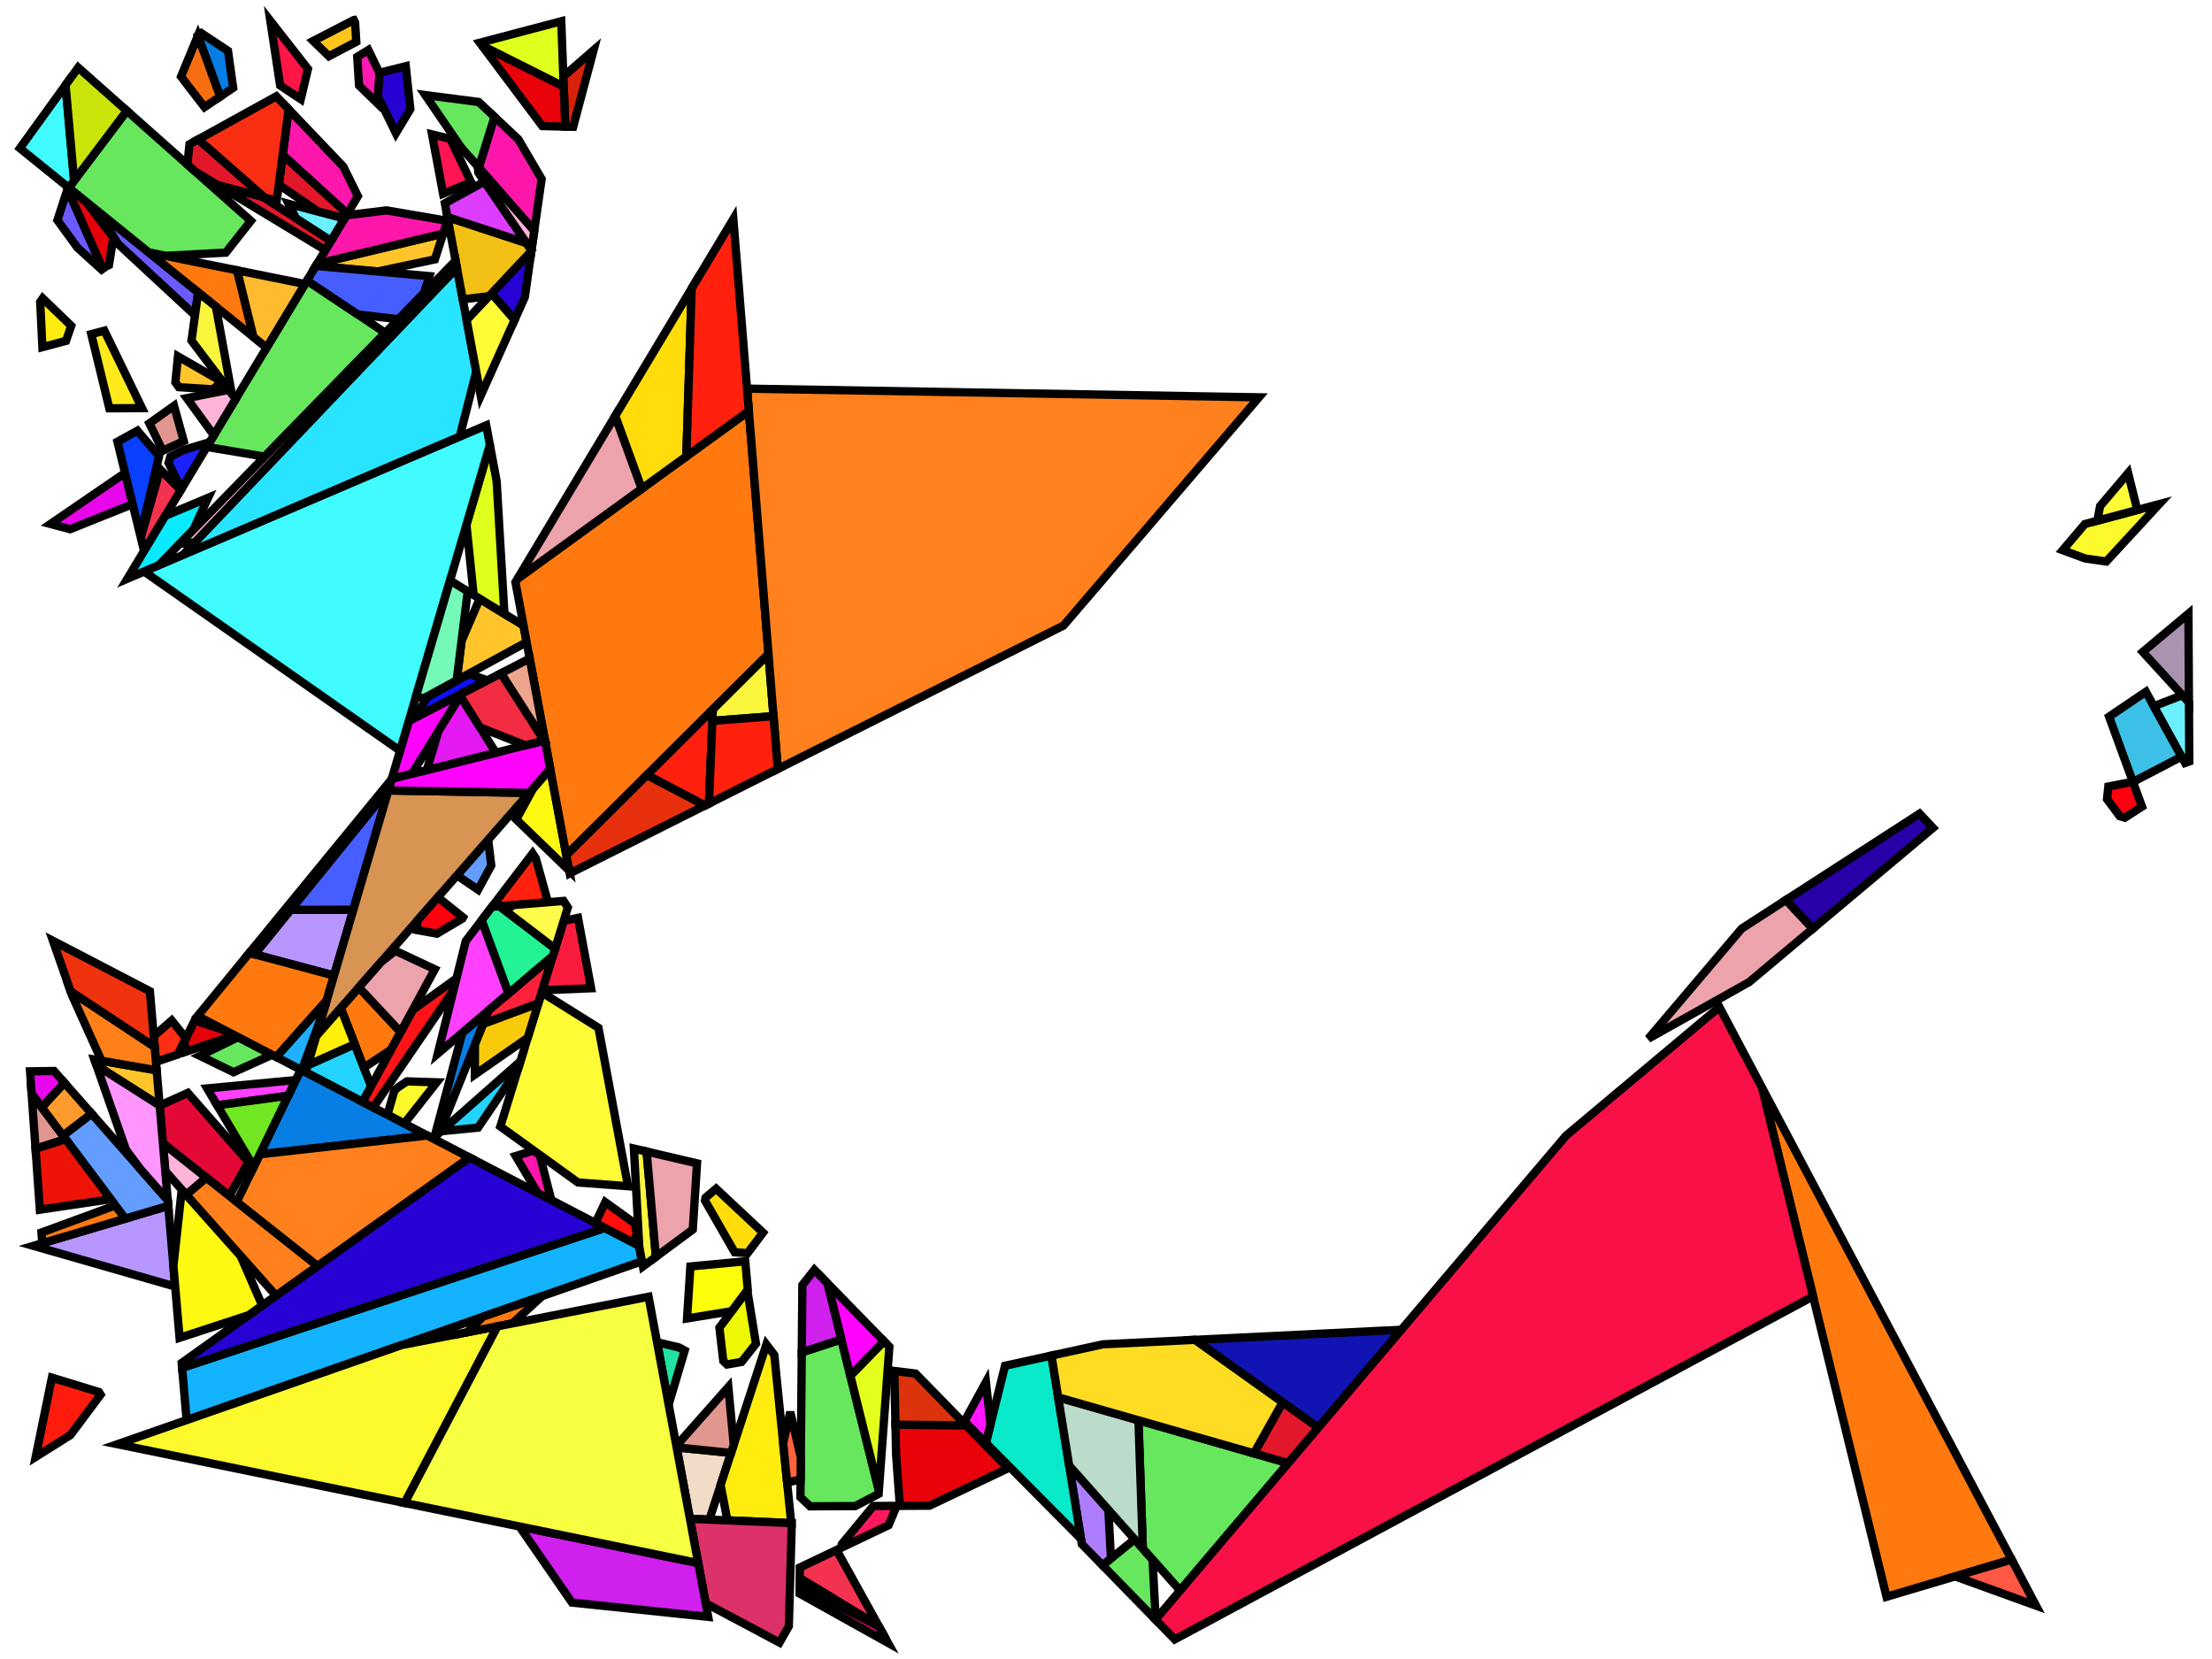 <?xml version="1.0" encoding="iso-8859-1" standalone="no"?>
<!DOCTYPE svg PUBLIC "-//W3C//DTD SVG 1.0//EN" "http://www.w3.org/TR/2001/REC-SVG-20010904/DTD/svg10.dtd">
<svg xmlns="http://www.w3.org/2000/svg" width="800" height="600">
<path style="fill:rgb(0, 0, 0);fill-opacity:0.0;fill-rule:evenodd;stroke:rgb(0, 0, 0);stroke-width:0.0;" d="M 0, 600 L 800, 600 L 800, 0 L 0, 0 z "/>
<path style="fill:rgb(61, 192, 231);fill-opacity:1.0;fill-rule:evenodd;stroke:rgb(0, 0, 0);stroke-width:3.0;" d="M 788.999, 273.637 L 771.416, 282.805 L 762.776, 259.192 L 776.087, 250.187 z "/>
<path style="fill:rgb(107, 91, 255);fill-opacity:1.0;fill-rule:evenodd;stroke:rgb(0, 0, 0);stroke-width:3.0;" d="M 71.663, 105.72 L 70.522, 114.022 L 42.862, 88.374 L 42.282, 87.609 L 38.303, 81.065 L 41, 80.937 z "/>
<path style="fill:rgb(107, 91, 255);fill-opacity:1.0;fill-rule:evenodd;stroke:rgb(0, 0, 0);stroke-width:3.0;" d="M 37.657, 98.322 L 27.961, 89.523 L 20.762, 79.624 L 24.413, 68.409 z "/>
<path style="fill:rgb(184, 150, 255);fill-opacity:1.0;fill-rule:evenodd;stroke:rgb(0, 0, 0);stroke-width:3.0;" d="M 120.801, 352.828 L 92.054, 345.142 L 105.079, 329.068 L 127.797, 329.007 z "/>
<path style="fill:rgb(184, 150, 255);fill-opacity:1.0;fill-rule:evenodd;stroke:rgb(0, 0, 0);stroke-width:3.0;" d="M 63.354, 465.302 L 12.085, 450.582 L 60.855, 436.118 z "/>
<path style="fill:rgb(19, 179, 255);fill-opacity:1.0;fill-rule:evenodd;stroke:rgb(0, 0, 0);stroke-width:3.0;" d="M 231.124, 450.525 L 232.173, 456.158 L 67.489, 513.586 L 65.871, 494.694 L 218.749, 444.088 z "/>
<path style="fill:rgb(40, 2, 212);fill-opacity:1.0;fill-rule:evenodd;stroke:rgb(0, 0, 0);stroke-width:3.0;" d="M 189.8, 107.468 L 186.106, 115.723 L 177.78, 106.13 L 192.172, 90.806 z "/>
<path style="fill:rgb(40, 2, 212);fill-opacity:1.0;fill-rule:evenodd;stroke:rgb(0, 0, 0);stroke-width:3.0;" d="M 148.403, 39.477 L 143.174, 48.154 L 136.653, 34.76 L 137.249, 26.325 L 146.753, 23.928 z "/>
<path style="fill:rgb(40, 2, 212);fill-opacity:1.0;fill-rule:evenodd;stroke:rgb(0, 0, 0);stroke-width:3.0;" d="M 218.749, 444.088 L 65.871, 494.694 L 65.72, 492.925 L 169.794, 418.621 z "/>
<path style="fill:rgb(228, 1, 10);fill-opacity:1.0;fill-rule:evenodd;stroke:rgb(0, 0, 0);stroke-width:3.0;" d="M 81.731, 372.811 L 84.353, 374.174 L 81.519, 375.509 L 67.01, 380.44 L 66.726, 376.461 L 70.425, 369.032 z "/>
<path style="fill:rgb(228, 1, 10);fill-opacity:1.0;fill-rule:evenodd;stroke:rgb(0, 0, 0);stroke-width:3.0;" d="M 31.252, 73.058 L 41.002, 85.92 L 39.397, 95.861 L 37.018, 96.879 L 24.413, 68.409 L 24.639, 67.714 z "/>
<path style="fill:rgb(255, 197, 43);fill-opacity:1.0;fill-rule:evenodd;stroke:rgb(0, 0, 0);stroke-width:3.0;" d="M 56.656, 387.083 L 57.748, 399.835 L 34.907, 385.335 L 34.164, 383.21 z "/>
<path style="fill:rgb(255, 197, 43);fill-opacity:1.0;fill-rule:evenodd;stroke:rgb(0, 0, 0);stroke-width:3.0;" d="M 157.279, 93.809 L 136.576, 98.189 L 114.234, 96.177 L 114.7, 95.403 L 160.298, 84.469 z "/>
<path style="fill:rgb(255, 197, 43);fill-opacity:1.0;fill-rule:evenodd;stroke:rgb(0, 0, 0);stroke-width:3.0;" d="M 189.347, 226.261 L 190.463, 232.249 L 165.164, 246.055 L 166.93, 231.825 L 173.485, 216.529 z "/>
<path style="fill:rgb(255, 197, 43);fill-opacity:1.0;fill-rule:evenodd;stroke:rgb(0, 0, 0);stroke-width:3.0;" d="M 80.167, 137.992 L 77.057, 140.813 L 64.691, 140.025 L 63.426, 138.286 L 64.369, 128.895 z "/>
<path style="fill:rgb(255, 23, 172);fill-opacity:1.0;fill-rule:evenodd;stroke:rgb(0, 0, 0);stroke-width:3.0;" d="M 124.168, 60.265 L 129.438, 70.947 L 125.608, 77.302 L 102.235, 56.031 L 104.393, 39.516 z "/>
<path style="fill:rgb(255, 23, 172);fill-opacity:1.0;fill-rule:evenodd;stroke:rgb(0, 0, 0);stroke-width:3.0;" d="M 187.482, 50.403 L 195.882, 64.737 L 193.212, 83.496 L 173.149, 60.616 L 178.838, 42.26 z "/>
<path style="fill:rgb(255, 23, 172);fill-opacity:1.0;fill-rule:evenodd;stroke:rgb(0, 0, 0);stroke-width:3.0;" d="M 161.784, 79.869 L 160.298, 84.469 L 114.7, 95.403 L 125.283, 77.843 L 139.819, 76.092 z "/>
<path style="fill:rgb(255, 23, 172);fill-opacity:1.0;fill-rule:evenodd;stroke:rgb(0, 0, 0);stroke-width:3.0;" d="M 195.206, 417.685 L 199.104, 432.924 L 197.619, 433.096 L 194.425, 431.434 L 186.525, 418.099 L 193.002, 416.096 z "/>
<path style="fill:rgb(220, 61, 255);fill-opacity:1.0;fill-rule:evenodd;stroke:rgb(0, 0, 0);stroke-width:3.0;" d="M 190.457, 87.962 L 161.834, 78.566 L 160.895, 73.522 L 175.206, 65.663 z "/>
<path style="fill:rgb(41, 228, 255);fill-opacity:1.0;fill-rule:evenodd;stroke:rgb(0, 0, 0);stroke-width:3.0;" d="M 172.236, 134.406 L 166.258, 157.929 L 66.08, 200.751 L 165.23, 96.795 z "/>
<path style="fill:rgb(255, 28, 15);fill-opacity:1.0;fill-rule:evenodd;stroke:rgb(0, 0, 0);stroke-width:3.0;" d="M 35.787, 503.446 L 36.38, 504.393 L 25.469, 519.011 L 12.912, 526.904 L 18.777, 498.251 z "/>
<path style="fill:rgb(243, 50, 79);fill-opacity:1.0;fill-rule:evenodd;stroke:rgb(0, 0, 0);stroke-width:3.0;" d="M 65.368, 177.263 L 52.102, 199.276 L 50.918, 194.411 L 57.937, 169.764 z "/>
<path style="fill:rgb(243, 50, 79);fill-opacity:1.0;fill-rule:evenodd;stroke:rgb(0, 0, 0);stroke-width:3.0;" d="M 317.758, 588.027 L 289.234, 570.699 L 289.268, 566.903 L 302.555, 560.571 z "/>
<path style="fill:rgb(252, 255, 9);fill-opacity:1.0;fill-rule:evenodd;stroke:rgb(0, 0, 0);stroke-width:3.0;" d="M 270.445, 466.493 L 264.662, 474.207 L 248.478, 476.835 L 249.689, 458.033 L 269.535, 456.158 z "/>
<path style="fill:rgb(252, 249, 45);fill-opacity:1.0;fill-rule:evenodd;stroke:rgb(0, 0, 0);stroke-width:3.0;" d="M 146.358, 543.579 L 42.469, 522.311 L 145.292, 486.455 L 179.907, 479.682 z "/>
<path style="fill:rgb(252, 249, 45);fill-opacity:1.0;fill-rule:evenodd;stroke:rgb(0, 0, 0);stroke-width:3.0;" d="M 761.767, 203.079 L 754.165, 202 L 746.005, 198.985 L 754.037, 189.517 L 780.894, 182.321 z "/>
<path style="fill:rgb(252, 249, 45);fill-opacity:1.0;fill-rule:evenodd;stroke:rgb(0, 0, 0);stroke-width:3.0;" d="M 157.94, 391.432 L 146.209, 406.352 L 140.111, 403.18 L 142.667, 394.35 L 144.059, 393.167 L 147.22, 391.091 z "/>
<path style="fill:rgb(102, 231, 94);fill-opacity:1.0;fill-rule:evenodd;stroke:rgb(0, 0, 0);stroke-width:3.0;" d="M 416.843, 564.016 L 417.961, 585.655 L 417.886, 585.743 L 398.739, 566.109 L 410.35, 556.708 z "/>
<path style="fill:rgb(102, 231, 94);fill-opacity:1.0;fill-rule:evenodd;stroke:rgb(0, 0, 0);stroke-width:3.0;" d="M 173.133, 36.886 L 178.838, 42.26 L 173.149, 60.616 L 166.811, 53.388 L 153.816, 34.388 z "/>
<path style="fill:rgb(102, 231, 94);fill-opacity:1.0;fill-rule:evenodd;stroke:rgb(0, 0, 0);stroke-width:3.0;" d="M 317.86, 539.086 L 317.773, 540.284 L 309.3, 544.697 L 292.964, 544.783 L 289.497, 541.494 L 289.97, 489.098 L 304.281, 484.401 z "/>
<path style="fill:rgb(102, 231, 94);fill-opacity:1.0;fill-rule:evenodd;stroke:rgb(0, 0, 0);stroke-width:3.0;" d="M 465.882, 529.17 L 426.806, 575.23 L 413.309, 560.038 L 411.74, 513.675 z "/>
<path style="fill:rgb(102, 231, 94);fill-opacity:1.0;fill-rule:evenodd;stroke:rgb(0, 0, 0);stroke-width:3.0;" d="M 90.718, 79.87 L 81.676, 91.355 L 59.827, 92.54 L 53.869, 91.338 L 24.867, 67.898 L 45.861, 40.051 z "/>
<path style="fill:rgb(102, 231, 94);fill-opacity:1.0;fill-rule:evenodd;stroke:rgb(0, 0, 0);stroke-width:3.0;" d="M 98.404, 381.484 L 84.471, 387.779 L 72.271, 381.859 L 86.119, 375.093 z "/>
<path style="fill:rgb(102, 231, 94);fill-opacity:1.0;fill-rule:evenodd;stroke:rgb(0, 0, 0);stroke-width:3.0;" d="M 139.345, 120.371 L 95.699, 165.154 L 74.783, 161.64 L 111.041, 101.474 z "/>
<path style="fill:rgb(70, 94, 255);fill-opacity:1.0;fill-rule:evenodd;stroke:rgb(0, 0, 0);stroke-width:3.0;" d="M 127.797, 329.007 L 105.079, 329.068 L 140.68, 285.137 z "/>
<path style="fill:rgb(70, 94, 255);fill-opacity:1.0;fill-rule:evenodd;stroke:rgb(0, 0, 0);stroke-width:3.0;" d="M 155.318, 99.877 L 153.333, 106.019 L 144.126, 115.466 L 129.4, 113.732 L 111.041, 101.474 L 114.234, 96.177 z "/>
<path style="fill:rgb(255, 26, 177);fill-opacity:1.0;fill-rule:evenodd;stroke:rgb(0, 0, 0);stroke-width:3.0;" d="M 137.243, 26.416 L 136.471, 37.344 L 129.854, 30.917 L 129.203, 20.584 L 133.223, 18.089 z "/>
<path style="fill:rgb(240, 220, 199);fill-opacity:1.0;fill-rule:evenodd;stroke:rgb(0, 0, 0);stroke-width:3.0;" d="M 264.403, 525.473 L 256.55, 549.595 L 249.523, 549.298 L 244.712, 523.47 z "/>
<path style="fill:rgb(32, 226, 161);fill-opacity:1.0;fill-rule:evenodd;stroke:rgb(0, 0, 0);stroke-width:3.0;" d="M 245.571, 487.321 L 247.635, 488.445 L 241.823, 507.961 L 237.628, 485.441 z "/>
<path style="fill:rgb(255, 252, 55);fill-opacity:1.0;fill-rule:evenodd;stroke:rgb(0, 0, 0);stroke-width:3.0;" d="M 186.106, 115.723 L 173.855, 143.098 L 168.759, 115.737 L 177.78, 106.13 z "/>
<path style="fill:rgb(255, 252, 55);fill-opacity:1.0;fill-rule:evenodd;stroke:rgb(0, 0, 0);stroke-width:3.0;" d="M 772.98, 184.442 L 758.548, 188.308 L 759.54, 183.03 L 769.666, 171.095 z "/>
<path style="fill:rgb(255, 252, 55);fill-opacity:1.0;fill-rule:evenodd;stroke:rgb(0, 0, 0);stroke-width:3.0;" d="M 216.445, 371.725 L 227.116, 429.01 L 209.026, 427.651 L 180.957, 407.411 L 195.902, 358.89 z "/>
<path style="fill:rgb(34, 212, 255);fill-opacity:1.0;fill-rule:evenodd;stroke:rgb(0, 0, 0);stroke-width:3.0;" d="M 134.234, 392.88 L 131.163, 398.525 L 110.533, 387.793 L 111.283, 385.237 L 128.302, 377.616 z "/>
<path style="fill:rgb(34, 212, 255);fill-opacity:1.0;fill-rule:evenodd;stroke:rgb(0, 0, 0);stroke-width:3.0;" d="M 187.44, 386.362 L 172.897, 407.812 L 159.535, 409.141 L 188.219, 383.834 z "/>
<path style="fill:rgb(228, 8, 55);fill-opacity:1.0;fill-rule:evenodd;stroke:rgb(0, 0, 0);stroke-width:3.0;" d="M 89.814, 420.248 L 82.957, 432.546 L 58.917, 413.489 L 57.749, 399.853 L 67.921, 395.257 z "/>
<path style="fill:rgb(223, 255, 29);fill-opacity:1.0;fill-rule:evenodd;stroke:rgb(0, 0, 0);stroke-width:3.0;" d="M 203.877, 31.363 L 174.358, 16.552 L 173.538, 15.458 L 202.988, 7.68 z "/>
<path style="fill:rgb(223, 255, 29);fill-opacity:1.0;fill-rule:evenodd;stroke:rgb(0, 0, 0);stroke-width:3.0;" d="M 179.616, 174.021 L 182.429, 222.016 L 171.3, 215.188 L 168.688, 189.765 L 177.169, 160.887 z "/>
<path style="fill:rgb(18, 19, 179);fill-opacity:1.0;fill-rule:evenodd;stroke:rgb(0, 0, 0);stroke-width:3.0;" d="M 476.755, 516.354 L 432.156, 484.567 L 506.809, 480.928 z "/>
<path style="fill:rgb(255, 249, 18);fill-opacity:1.0;fill-rule:evenodd;stroke:rgb(0, 0, 0);stroke-width:3.0;" d="M 86.987, 454.137 L 94.833, 472.139 L 89.918, 475.648 L 64.942, 483.837 L 62.715, 457.834 L 65.738, 430.243 z "/>
<path style="fill:rgb(255, 249, 18);fill-opacity:1.0;fill-rule:evenodd;stroke:rgb(0, 0, 0);stroke-width:3.0;" d="M 205.854, 314.874 L 186.725, 296.37 L 192.878, 285.059 L 198.998, 278.07 z "/>
<path style="fill:rgb(172, 126, 255);fill-opacity:1.0;fill-rule:evenodd;stroke:rgb(0, 0, 0);stroke-width:3.0;" d="M 400.862, 546.029 L 401.781, 563.646 L 398.739, 566.109 L 391.237, 558.416 L 386.677, 530.063 z "/>
<path style="fill:rgb(255, 121, 15);fill-opacity:1.0;fill-rule:evenodd;stroke:rgb(0, 0, 0);stroke-width:3.0;" d="M 277.933, 236.555 L 204.815, 309.294 L 186.42, 210.549 L 187.156, 209.322 L 270.831, 148.654 z "/>
<path style="fill:rgb(255, 121, 15);fill-opacity:1.0;fill-rule:evenodd;stroke:rgb(0, 0, 0);stroke-width:3.0;" d="M 45.3, 440.731 L 15.275, 449.636 L 15.001, 445.758 L 41.716, 435.955 z "/>
<path style="fill:rgb(255, 121, 15);fill-opacity:1.0;fill-rule:evenodd;stroke:rgb(0, 0, 0);stroke-width:3.0;" d="M 727.545, 564.041 L 682.284, 577.499 L 637.267, 393.381 z "/>
<path style="fill:rgb(255, 121, 15);fill-opacity:1.0;fill-rule:evenodd;stroke:rgb(0, 0, 0);stroke-width:3.0;" d="M 144.899, 373.271 L 141.469, 379.578 L 131.609, 386.123 L 123.237, 364.581 L 129.792, 357.095 z "/>
<path style="fill:rgb(255, 121, 15);fill-opacity:1.0;fill-rule:evenodd;stroke:rgb(0, 0, 0);stroke-width:3.0;" d="M 120.801, 352.828 L 118.152, 361.849 L 99.956, 382.291 L 71.461, 367.468 L 90.169, 344.638 z "/>
<path style="fill:rgb(255, 121, 15);fill-opacity:1.0;fill-rule:evenodd;stroke:rgb(0, 0, 0);stroke-width:3.0;" d="M 85.75, 97.767 L 91.671, 121.891 L 53.869, 91.338 z "/>
<path style="fill:rgb(255, 121, 15);fill-opacity:1.0;fill-rule:evenodd;stroke:rgb(0, 0, 0);stroke-width:3.0;" d="M 185.294, 478.628 L 168.961, 481.824 L 174.608, 476.232 L 196.097, 468.738 z "/>
<path style="fill:rgb(249, 246, 61);fill-opacity:1.0;fill-rule:evenodd;stroke:rgb(0, 0, 0);stroke-width:3.0;" d="M 233.858, 416.472 L 237.21, 454.554 L 232.521, 458.026 L 231.199, 450.93 L 229.255, 415.392 z "/>
<path style="fill:rgb(249, 246, 61);fill-opacity:1.0;fill-rule:evenodd;stroke:rgb(0, 0, 0);stroke-width:3.0;" d="M 279.748, 259.012 L 257.623, 260.711 L 257.792, 256.592 L 277.933, 236.555 z "/>
<path style="fill:rgb(249, 246, 61);fill-opacity:1.0;fill-rule:evenodd;stroke:rgb(0, 0, 0);stroke-width:3.0;" d="M 78.08, 110.906 L 83.422, 140.231 L 82.357, 140.471 L 69.261, 123.196 L 71.663, 105.72 z "/>
<path style="fill:rgb(7, 126, 228);fill-opacity:1.0;fill-rule:evenodd;stroke:rgb(0, 0, 0);stroke-width:3.0;" d="M 82.461, 18.4 L 84.326, 31.769 L 79.623, 34.935 L 71.552, 12.894 L 72.798, 11.986 z "/>
<path style="fill:rgb(7, 126, 228);fill-opacity:1.0;fill-rule:evenodd;stroke:rgb(0, 0, 0);stroke-width:3.0;" d="M 154.516, 410.673 L 93.956, 417.474 L 108.776, 386.879 z "/>
<path style="fill:rgb(7, 126, 228);fill-opacity:1.0;fill-rule:evenodd;stroke:rgb(0, 0, 0);stroke-width:3.0;" d="M 158.953, 409.654 L 158.268, 410.258 L 157.414, 410.153 L 167.212, 373.5 L 176.739, 365.408 z "/>
<path style="fill:rgb(13, 15, 255);fill-opacity:1.0;fill-rule:evenodd;stroke:rgb(0, 0, 0);stroke-width:3.0;" d="M 176.256, 246.075 L 149.848, 259.756 L 154.518, 252.18 L 169.627, 243.717 z "/>
<path style="fill:rgb(255, 9, 123);fill-opacity:1.0;fill-rule:evenodd;stroke:rgb(0, 0, 0);stroke-width:3.0;" d="M 317.904, 588.292 L 321.149, 594.151 L 289.183, 576.33 L 289.208, 573.563 z "/>
<path style="fill:rgb(98, 157, 255);fill-opacity:1.0;fill-rule:evenodd;stroke:rgb(0, 0, 0);stroke-width:3.0;" d="M 177.669, 313.021 L 172.903, 321.784 L 165.275, 316.578 L 176.553, 303.7 z "/>
<path style="fill:rgb(98, 157, 255);fill-opacity:1.0;fill-rule:evenodd;stroke:rgb(0, 0, 0);stroke-width:3.0;" d="M 60.679, 434.066 L 60.855, 436.118 L 45.3, 440.731 L 22.768, 410.705 L 33.108, 402.745 z "/>
<path style="fill:rgb(170, 146, 177);fill-opacity:1.0;fill-rule:evenodd;stroke:rgb(0, 0, 0);stroke-width:3.0;" d="M 791.662, 254.037 L 774.967, 235.78 L 791.477, 221.933 z "/>
<path style="fill:rgb(226, 24, 42);fill-opacity:1.0;fill-rule:evenodd;stroke:rgb(0, 0, 0);stroke-width:3.0;" d="M 125.608, 77.302 L 124.564, 79.035 L 115.125, 76.552 L 100.827, 66.811 L 102.235, 56.031 z "/>
<path style="fill:rgb(226, 24, 42);fill-opacity:1.0;fill-rule:evenodd;stroke:rgb(0, 0, 0);stroke-width:3.0;" d="M 476.755, 516.354 L 465.882, 529.17 L 453.506, 525.628 L 463.872, 507.172 z "/>
<path style="fill:rgb(226, 24, 42);fill-opacity:1.0;fill-rule:evenodd;stroke:rgb(0, 0, 0);stroke-width:3.0;" d="M 95.707, 71.445 L 78.847, 67.01 L 70.655, 62.06 L 67.762, 59.492 L 68.531, 52.159 L 71.72, 50.398 z "/>
<path style="fill:rgb(226, 24, 42);fill-opacity:1.0;fill-rule:evenodd;stroke:rgb(0, 0, 0);stroke-width:3.0;" d="M 95.243, 71.322 L 119.701, 87.104 L 117.674, 90.469 L 78.847, 67.01 z "/>
<path style="fill:rgb(9, 234, 255);fill-opacity:1.0;fill-rule:evenodd;stroke:rgb(0, 0, 0);stroke-width:3.0;" d="M 69.899, 191.625 L 57.38, 204.47 L 46.055, 209.311 L 59.777, 186.542 L 75.264, 180.035 z "/>
<path style="fill:rgb(255, 237, 16);fill-opacity:1.0;fill-rule:evenodd;stroke:rgb(0, 0, 0);stroke-width:3.0;" d="M 280.033, 490.019 L 286.153, 550.848 L 263.067, 549.871 L 260.617, 537.103 L 277.17, 486.258 z "/>
<path style="fill:rgb(255, 237, 16);fill-opacity:1.0;fill-rule:evenodd;stroke:rgb(0, 0, 0);stroke-width:3.0;" d="M 25.758, 117.842 L 23.868, 123.282 L 15.336, 125.549 L 14.536, 109.191 L 15.447, 107.897 z "/>
<path style="fill:rgb(215, 148, 83);fill-opacity:1.0;fill-rule:evenodd;stroke:rgb(0, 0, 0);stroke-width:3.0;" d="M 191.379, 286.77 L 114.379, 374.695 L 140.46, 285.888 z "/>
<path style="fill:rgb(255, 3, 255);fill-opacity:1.0;fill-rule:evenodd;stroke:rgb(0, 0, 0);stroke-width:3.0;" d="M 166.464, 251.685 L 148.999, 279.846 L 141.695, 281.68 L 147.826, 260.804 L 166.21, 251.28 z "/>
<path style="fill:rgb(255, 3, 255);fill-opacity:1.0;fill-rule:evenodd;stroke:rgb(0, 0, 0);stroke-width:3.0;" d="M 319.73, 485.091 L 307.557, 497.592 L 299.233, 464.073 z "/>
<path style="fill:rgb(255, 3, 255);fill-opacity:1.0;fill-rule:evenodd;stroke:rgb(0, 0, 0);stroke-width:3.0;" d="M 198.998, 278.07 L 191.379, 286.77 L 140.46, 285.888 L 141.695, 281.68 L 197.08, 267.773 z "/>
<path style="fill:rgb(231, 7, 234);fill-opacity:1.0;fill-rule:evenodd;stroke:rgb(0, 0, 0);stroke-width:3.0;" d="M 23.313, 391.619 L 15.125, 400.52 L 11.45, 395.622 L 10.873, 387.469 L 19.541, 387.334 z "/>
<path style="fill:rgb(231, 7, 234);fill-opacity:1.0;fill-rule:evenodd;stroke:rgb(0, 0, 0);stroke-width:3.0;" d="M 47.977, 182.33 L 25.342, 191.4 L 18.255, 189.499 L 45.226, 171.031 z "/>
<path style="fill:rgb(255, 19, 24);fill-opacity:1.0;fill-rule:evenodd;stroke:rgb(0, 0, 0);stroke-width:3.0;" d="M 164.059, 357.998 L 135.008, 400.525 L 131.163, 398.525 L 149.259, 365.254 L 165.09, 353.858 z "/>
<path style="fill:rgb(8, 234, 202);fill-opacity:1.0;fill-rule:evenodd;stroke:rgb(0, 0, 0);stroke-width:3.0;" d="M 390.932, 556.519 L 356.557, 521.884 L 363.477, 493.944 L 380.276, 490.264 z "/>
<path style="fill:rgb(255, 64, 255);fill-opacity:1.0;fill-rule:evenodd;stroke:rgb(0, 0, 0);stroke-width:3.0;" d="M 104.216, 396.294 L 78.558, 399.758 L 74.927, 393.64 L 106.969, 390.612 z "/>
<path style="fill:rgb(255, 64, 255);fill-opacity:1.0;fill-rule:evenodd;stroke:rgb(0, 0, 0);stroke-width:3.0;" d="M 183.938, 359.293 L 158.319, 381.055 L 168.448, 340.369 L 174.214, 332.811 z "/>
<path style="fill:rgb(255, 33, 57);fill-opacity:1.0;fill-rule:evenodd;stroke:rgb(0, 0, 0);stroke-width:3.0;" d="M 194.664, 362.908 L 174.766, 370.318 L 176.739, 365.408 L 199.972, 345.674 z "/>
<path style="fill:rgb(64, 252, 255);fill-opacity:1.0;fill-rule:evenodd;stroke:rgb(0, 0, 0);stroke-width:3.0;" d="M 26.804, 65.328 L 24.867, 67.898 L 7.202, 53.621 L 23.713, 30.755 z "/>
<path style="fill:rgb(64, 252, 255);fill-opacity:1.0;fill-rule:evenodd;stroke:rgb(0, 0, 0);stroke-width:3.0;" d="M 177.169, 160.887 L 144.683, 271.506 L 52.141, 206.71 L 175.854, 153.827 z "/>
<path style="fill:rgb(249, 202, 9);fill-opacity:1.0;fill-rule:evenodd;stroke:rgb(0, 0, 0);stroke-width:3.0;" d="M 190.833, 375.347 L 171.743, 388.632 L 171.771, 377.766 L 174.766, 370.318 L 194.664, 362.908 z "/>
<path style="fill:rgb(255, 21, 70);fill-opacity:1.0;fill-rule:evenodd;stroke:rgb(0, 0, 0);stroke-width:3.0;" d="M 111.373, 24.943 L 108.77, 35.866 L 101.318, 30.919 L 97.769, 7.54 z "/>
<path style="fill:rgb(237, 163, 172);fill-opacity:1.0;fill-rule:evenodd;stroke:rgb(0, 0, 0);stroke-width:3.0;" d="M 232.105, 176.732 L 187.156, 209.322 L 222.509, 150.393 z "/>
<path style="fill:rgb(237, 163, 172);fill-opacity:1.0;fill-rule:evenodd;stroke:rgb(0, 0, 0);stroke-width:3.0;" d="M 655.631, 335.865 L 632.57, 355.206 L 596.115, 375.662 L 629.904, 335.834 L 645.925, 325.483 z "/>
<path style="fill:rgb(237, 163, 172);fill-opacity:1.0;fill-rule:evenodd;stroke:rgb(0, 0, 0);stroke-width:3.0;" d="M 252.092, 420.748 L 250.55, 444.676 L 237.21, 454.554 L 233.858, 416.472 z "/>
<path style="fill:rgb(237, 163, 172);fill-opacity:1.0;fill-rule:evenodd;stroke:rgb(0, 0, 0);stroke-width:3.0;" d="M 157.253, 350.558 L 144.899, 373.271 L 129.792, 357.095 L 137.789, 347.964 L 142.944, 343.845 z "/>
<path style="fill:rgb(220, 49, 105);fill-opacity:1.0;fill-rule:evenodd;stroke:rgb(0, 0, 0);stroke-width:3.0;" d="M 286.365, 550.856 L 285.287, 588.133 L 281.915, 594.059 L 255.215, 579.85 L 249.523, 549.298 z "/>
<path style="fill:rgb(255, 21, 255);fill-opacity:1.0;fill-rule:evenodd;stroke:rgb(0, 0, 0);stroke-width:3.0;" d="M 358.228, 515.134 L 356.557, 521.884 L 348.799, 514.068 L 356.58, 499.852 z "/>
<path style="fill:rgb(207, 32, 237);fill-opacity:1.0;fill-rule:evenodd;stroke:rgb(0, 0, 0);stroke-width:3.0;" d="M 252.506, 565.309 L 256.129, 584.756 L 206.867, 579.597 L 187.873, 552.077 z "/>
<path style="fill:rgb(207, 32, 237);fill-opacity:1.0;fill-rule:evenodd;stroke:rgb(0, 0, 0);stroke-width:3.0;" d="M 299.233, 464.073 L 304.281, 484.401 L 289.97, 489.098 L 290.189, 464.734 L 294.527, 459.247 z "/>
<path style="fill:rgb(255, 47, 19);fill-opacity:1.0;fill-rule:evenodd;stroke:rgb(0, 0, 0);stroke-width:3.0;" d="M 67.224, 375.462 L 64.284, 381.366 L 56.396, 384.046 L 55.596, 374.706 L 62.103, 369.08 z "/>
<path style="fill:rgb(255, 88, 69);fill-opacity:1.0;fill-rule:evenodd;stroke:rgb(0, 0, 0);stroke-width:3.0;" d="M 736.366, 580.716 L 707.092, 570.123 L 727.545, 564.041 z "/>
<path style="fill:rgb(217, 33, 10);fill-opacity:1.0;fill-rule:evenodd;stroke:rgb(0, 0, 0);stroke-width:3.0;" d="M 207.299, 45.858 L 204.419, 45.789 L 203.738, 27.647 L 214.676, 18.15 z "/>
<path style="fill:rgb(107, 240, 255);fill-opacity:1.0;fill-rule:evenodd;stroke:rgb(0, 0, 0);stroke-width:3.0;" d="M 124.564, 79.035 L 119.701, 87.104 L 107.027, 78.926 L 104.377, 73.725 z "/>
<path style="fill:rgb(107, 240, 255);fill-opacity:1.0;fill-rule:evenodd;stroke:rgb(0, 0, 0);stroke-width:3.0;" d="M 791.662, 254.037 L 791.785, 275.379 L 790.262, 275.93 L 778.968, 255.418 L 789.27, 251.422 z "/>
<path style="fill:rgb(243, 192, 21);fill-opacity:1.0;fill-rule:evenodd;stroke:rgb(0, 0, 0);stroke-width:3.0;" d="M 190.457, 87.962 L 192.211, 90.527 L 192.172, 90.806 L 176.835, 107.136 L 167.364, 108.252 L 161.834, 78.566 z "/>
<path style="fill:rgb(255, 234, 30);fill-opacity:1.0;fill-rule:evenodd;stroke:rgb(0, 0, 0);stroke-width:3.0;" d="M 51.346, 147.594 L 39.538, 147.667 L 33.01, 120.852 L 37.752, 119.592 z "/>
<path style="fill:rgb(187, 220, 202);fill-opacity:1.0;fill-rule:evenodd;stroke:rgb(0, 0, 0);stroke-width:3.0;" d="M 411.74, 513.675 L 413.309, 560.038 L 386.677, 530.063 L 382.704, 505.365 z "/>
<path style="fill:rgb(255, 179, 217);fill-opacity:1.0;fill-rule:evenodd;stroke:rgb(0, 0, 0);stroke-width:3.0;" d="M 193.212, 83.496 L 192.211, 90.527 L 173.022, 62.47 L 172.769, 60.182 z "/>
<path style="fill:rgb(255, 179, 217);fill-opacity:1.0;fill-rule:evenodd;stroke:rgb(0, 0, 0);stroke-width:3.0;" d="M 82.898, 141.185 L 85.245, 144.28 L 77.334, 157.408 L 67.572, 143.987 L 82.051, 141.131 z "/>
<path style="fill:rgb(255, 179, 217);fill-opacity:1.0;fill-rule:evenodd;stroke:rgb(0, 0, 0);stroke-width:3.0;" d="M 74.623, 425.939 L 67.388, 432.099 L 59.778, 423.541 L 58.917, 413.489 z "/>
<path style="fill:rgb(255, 179, 217);fill-opacity:1.0;fill-rule:evenodd;stroke:rgb(0, 0, 0);stroke-width:3.0;" d="M 165.23, 96.795 L 70.482, 196.136 L 64.969, 196.684 L 164.763, 94.29 z "/>
<path style="fill:rgb(255, 100, 64);fill-opacity:1.0;fill-rule:evenodd;stroke:rgb(0, 0, 0);stroke-width:3.0;" d="M 289.627, 527.102 L 289.555, 535.096 L 284.672, 536.12 L 283.243, 521.921 L 285.807, 510.659 z "/>
<path style="fill:rgb(255, 0, 14);fill-opacity:1.0;fill-rule:evenodd;stroke:rgb(0, 0, 0);stroke-width:3.0;" d="M 774.684, 291.738 L 768.467, 295.73 L 766.601, 295.143 L 762.024, 289.003 L 762.513, 284.455 L 771.385, 282.721 z "/>
<path style="fill:rgb(255, 0, 14);fill-opacity:1.0;fill-rule:evenodd;stroke:rgb(0, 0, 0);stroke-width:3.0;" d="M 167.455, 331.8 L 167.236, 332.203 L 158.027, 337.673 L 150.721, 336.37 L 150.937, 332.95 L 158.342, 324.494 z "/>
<path style="fill:rgb(246, 110, 16);fill-opacity:1.0;fill-rule:evenodd;stroke:rgb(0, 0, 0);stroke-width:3.0;" d="M 79.623, 34.935 L 73.964, 38.744 L 65.467, 27.693 L 71.566, 12.932 z "/>
<path style="fill:rgb(41, 0, 168);fill-opacity:1.0;fill-rule:evenodd;stroke:rgb(0, 0, 0);stroke-width:3.0;" d="M 699.084, 299.422 L 655.631, 335.865 L 645.925, 325.483 L 694.238, 294.265 z "/>
<path style="fill:rgb(255, 24, 94);fill-opacity:1.0;fill-rule:evenodd;stroke:rgb(0, 0, 0);stroke-width:3.0;" d="M 321.384, 551.597 L 304.232, 559.772 L 304.426, 558.501 L 315.838, 544.663 L 324.308, 544.619 z "/>
<path style="fill:rgb(226, 150, 144);fill-opacity:1.0;fill-rule:evenodd;stroke:rgb(0, 0, 0);stroke-width:3.0;" d="M 265.367, 522.513 L 264.403, 525.473 L 244.712, 523.47 L 244.604, 522.889 L 263.414, 501.645 z "/>
<path style="fill:rgb(226, 150, 144);fill-opacity:1.0;fill-rule:evenodd;stroke:rgb(0, 0, 0);stroke-width:3.0;" d="M 23.746, 412.008 L 12.855, 415.465 L 11.45, 395.622 z "/>
<path style="fill:rgb(226, 150, 144);fill-opacity:1.0;fill-rule:evenodd;stroke:rgb(0, 0, 0);stroke-width:3.0;" d="M 66.454, 159.504 L 58.833, 163.017 L 54.022, 153.108 L 62.939, 146.77 z "/>
<path style="fill:rgb(237, 249, 7);fill-opacity:1.0;fill-rule:evenodd;stroke:rgb(0, 0, 0);stroke-width:3.0;" d="M 273.401, 485.973 L 268.199, 492.554 L 262.935, 493.482 L 261.582, 492.192 L 260.181, 480.183 L 270.274, 466.721 z "/>
<path style="fill:rgb(255, 128, 28);fill-opacity:1.0;fill-rule:evenodd;stroke:rgb(0, 0, 0);stroke-width:3.0;" d="M 455.312, 143.696 L 384.623, 226.247 L 281.291, 278.113 L 270.177, 140.552 z "/>
<path style="fill:rgb(255, 128, 28);fill-opacity:1.0;fill-rule:evenodd;stroke:rgb(0, 0, 0);stroke-width:3.0;" d="M 114.863, 457.839 L 99.826, 468.574 L 67.388, 432.099 L 74.623, 425.939 z "/>
<path style="fill:rgb(255, 128, 28);fill-opacity:1.0;fill-rule:evenodd;stroke:rgb(0, 0, 0);stroke-width:3.0;" d="M 169.794, 418.621 L 114.863, 457.839 L 85.629, 434.664 L 93.956, 417.474 L 154.516, 410.673 z "/>
<path style="fill:rgb(246, 255, 64);fill-opacity:1.0;fill-rule:evenodd;stroke:rgb(0, 0, 0);stroke-width:3.0;" d="M 252.506, 565.309 L 146.358, 543.579 L 179.907, 479.682 L 234.563, 468.987 z "/>
<path style="fill:rgb(117, 249, 182);fill-opacity:1.0;fill-rule:evenodd;stroke:rgb(0, 0, 0);stroke-width:3.0;" d="M 169.158, 213.874 L 165.164, 246.055 L 153.111, 252.633 L 150.5, 251.7 L 162.761, 209.949 z "/>
<path style="fill:rgb(255, 220, 10);fill-opacity:1.0;fill-rule:evenodd;stroke:rgb(0, 0, 0);stroke-width:3.0;" d="M 248.226, 165.044 L 232.105, 176.732 L 222.509, 150.393 L 250.156, 104.31 z "/>
<path style="fill:rgb(255, 220, 10);fill-opacity:1.0;fill-rule:evenodd;stroke:rgb(0, 0, 0);stroke-width:3.0;" d="M 275.951, 445.8 L 270.363, 453.224 L 265.702, 452.902 L 254.971, 434.212 L 255.183, 433.141 L 258.99, 429.906 z "/>
<path style="fill:rgb(249, 16, 70);fill-opacity:1.0;fill-rule:evenodd;stroke:rgb(0, 0, 0);stroke-width:3.0;" d="M 637.267, 393.381 L 655.717, 468.841 L 424.868, 592.903 L 417.886, 585.743 L 566.361, 410.734 L 621.835, 364.209 z "/>
<path style="fill:rgb(33, 175, 255);fill-opacity:1.0;fill-rule:evenodd;stroke:rgb(0, 0, 0);stroke-width:3.0;" d="M 117.272, 364.844 L 109.14, 387.069 L 99.956, 382.291 L 118.152, 361.849 z "/>
<path style="fill:rgb(255, 33, 14);fill-opacity:1.0;fill-rule:evenodd;stroke:rgb(0, 0, 0);stroke-width:3.0;" d="M 270.831, 148.654 L 248.226, 165.044 L 250.156, 104.31 L 265.22, 79.201 z "/>
<path style="fill:rgb(255, 33, 14);fill-opacity:1.0;fill-rule:evenodd;stroke:rgb(0, 0, 0);stroke-width:3.0;" d="M 256.397, 290.609 L 254.964, 291.328 L 233.95, 280.309 L 257.792, 256.592 z "/>
<path style="fill:rgb(255, 33, 14);fill-opacity:1.0;fill-rule:evenodd;stroke:rgb(0, 0, 0);stroke-width:3.0;" d="M 281.291, 278.113 L 256.397, 290.609 L 257.623, 260.711 L 279.748, 259.012 z "/>
<path style="fill:rgb(255, 33, 14);fill-opacity:1.0;fill-rule:evenodd;stroke:rgb(0, 0, 0);stroke-width:3.0;" d="M 193.794, 310.47 L 198.192, 326.297 L 177.905, 327.971 L 192.624, 308.676 z "/>
<path style="fill:rgb(255, 14, 11);fill-opacity:1.0;fill-rule:evenodd;stroke:rgb(0, 0, 0);stroke-width:3.0;" d="M 229.63, 442.508 L 230.309, 446.15 L 229.14, 449.493 L 215.324, 442.306 L 218.902, 434.773 z "/>
<path style="fill:rgb(249, 28, 61);fill-opacity:1.0;fill-rule:evenodd;stroke:rgb(0, 0, 0);stroke-width:3.0;" d="M 213.78, 357.418 L 196.136, 358.129 L 203.867, 333.029 L 209.037, 331.96 z "/>
<path style="fill:rgb(255, 240, 7);fill-opacity:1.0;fill-rule:evenodd;stroke:rgb(0, 0, 0);stroke-width:3.0;" d="M 128.302, 377.616 L 111.283, 385.237 L 114.379, 374.695 L 123.237, 364.581 z "/>
<path style="fill:rgb(9, 64, 255);fill-opacity:1.0;fill-rule:evenodd;stroke:rgb(0, 0, 0);stroke-width:3.0;" d="M 57.535, 164.949 L 50.769, 193.799 L 42.479, 159.748 L 49.693, 155.764 z "/>
<path style="fill:rgb(231, 48, 13);fill-opacity:1.0;fill-rule:evenodd;stroke:rgb(0, 0, 0);stroke-width:3.0;" d="M 254.964, 291.328 L 206.042, 315.883 L 204.815, 309.294 L 233.95, 280.309 z "/>
<path style="fill:rgb(255, 21, 82);fill-opacity:1.0;fill-rule:evenodd;stroke:rgb(0, 0, 0);stroke-width:3.0;" d="M 162.872, 50.239 L 170.396, 65.923 L 160.252, 70.073 L 156.255, 48.613 z "/>
<path style="fill:rgb(228, 24, 240);fill-opacity:1.0;fill-rule:evenodd;stroke:rgb(0, 0, 0);stroke-width:3.0;" d="M 179.331, 272.23 L 154.347, 278.503 L 158.538, 264.465 L 166.464, 251.685 z "/>
<path style="fill:rgb(112, 231, 34);fill-opacity:1.0;fill-rule:evenodd;stroke:rgb(0, 0, 0);stroke-width:3.0;" d="M 91.761, 422.004 L 78.558, 399.758 L 104.216, 396.294 z "/>
<path style="fill:rgb(255, 220, 36);fill-opacity:1.0;fill-rule:evenodd;stroke:rgb(0, 0, 0);stroke-width:3.0;" d="M 463.872, 507.172 L 453.506, 525.628 L 382.704, 505.365 L 380.276, 490.264 L 398.883, 486.188 L 432.156, 484.567 z "/>
<path style="fill:rgb(255, 154, 46);fill-opacity:1.0;fill-rule:evenodd;stroke:rgb(0, 0, 0);stroke-width:3.0;" d="M 33.108, 402.745 L 22.768, 410.705 L 15.125, 400.52 L 23.313, 391.619 z "/>
<path style="fill:rgb(234, 2, 11);fill-opacity:1.0;fill-rule:evenodd;stroke:rgb(0, 0, 0);stroke-width:3.0;" d="M 203.877, 31.363 L 204.419, 45.789 L 196.126, 45.592 L 174.358, 16.552 z "/>
<path style="fill:rgb(234, 2, 11);fill-opacity:1.0;fill-rule:evenodd;stroke:rgb(0, 0, 0);stroke-width:3.0;" d="M 349.364, 515.479 L 364.532, 531.032 L 336.155, 544.557 L 325.438, 544.613 L 324.091, 526.155 L 323.855, 515.27 z "/>
<path style="fill:rgb(220, 51, 12);fill-opacity:1.0;fill-rule:evenodd;stroke:rgb(0, 0, 0);stroke-width:3.0;" d="M 331.127, 496.777 L 349.364, 515.479 L 323.855, 515.27 L 323.434, 495.82 z "/>
<path style="fill:rgb(240, 50, 14);fill-opacity:1.0;fill-rule:evenodd;stroke:rgb(0, 0, 0);stroke-width:3.0;" d="M 54.208, 358.493 L 55.937, 378.683 L 25.561, 358.591 L 19.154, 340.257 z "/>
<path style="fill:rgb(255, 150, 255);fill-opacity:1.0;fill-rule:evenodd;stroke:rgb(0, 0, 0);stroke-width:3.0;" d="M 57.748, 399.835 L 60.679, 434.066 L 50.86, 422.911 L 45.555, 415.805 L 34.907, 385.335 z "/>
<path style="fill:rgb(30, 33, 255);fill-opacity:1.0;fill-rule:evenodd;stroke:rgb(0, 0, 0);stroke-width:3.0;" d="M 65.579, 176.914 L 60.964, 167.407 L 61.622, 165.135 L 66.591, 162.681 L 75.813, 159.931 z "/>
<path style="fill:rgb(228, 255, 28);fill-opacity:1.0;fill-rule:evenodd;stroke:rgb(0, 0, 0);stroke-width:3.0;" d="M 321.65, 487.059 L 317.86, 539.086 L 307.557, 497.592 L 319.73, 485.091 z "/>
<path style="fill:rgb(243, 45, 65);fill-opacity:1.0;fill-rule:evenodd;stroke:rgb(0, 0, 0);stroke-width:3.0;" d="M 196.835, 267.834 L 189.991, 269.553 L 173.597, 263.073 L 166.21, 251.28 L 181.213, 243.507 z "/>
<path style="fill:rgb(237, 165, 140);fill-opacity:1.0;fill-rule:evenodd;stroke:rgb(0, 0, 0);stroke-width:3.0;" d="M 197.08, 267.773 L 196.835, 267.834 L 181.213, 243.507 L 191.561, 238.146 z "/>
<path style="fill:rgb(202, 228, 10);fill-opacity:1.0;fill-rule:evenodd;stroke:rgb(0, 0, 0);stroke-width:3.0;" d="M 45.861, 40.051 L 26.804, 65.328 L 23.713, 30.755 L 28.274, 24.439 z "/>
<path style="fill:rgb(202, 110, 61);fill-opacity:1.0;fill-rule:evenodd;stroke:rgb(0, 0, 0);stroke-width:3.0;" d="M 140.68, 285.137 L 92.054, 345.142 L 90.169, 344.638 L 141.66, 281.801 z "/>
<path style="fill:rgb(35, 243, 148);fill-opacity:1.0;fill-rule:evenodd;stroke:rgb(0, 0, 0);stroke-width:3.0;" d="M 200.771, 343.08 L 199.972, 345.674 L 183.938, 359.293 L 174.214, 332.811 L 177.905, 327.971 L 180.659, 327.744 z "/>
<path style="fill:rgb(255, 187, 47);fill-opacity:1.0;fill-rule:evenodd;stroke:rgb(0, 0, 0);stroke-width:3.0;" d="M 110.293, 102.716 L 96.423, 125.732 L 91.671, 121.891 L 85.75, 97.767 z "/>
<path style="fill:rgb(255, 252, 76);fill-opacity:1.0;fill-rule:evenodd;stroke:rgb(0, 0, 0);stroke-width:3.0;" d="M 205.356, 328.194 L 200.771, 343.08 L 182.865, 329.426 L 185.646, 327.332 L 203.816, 325.833 z "/>
<path style="fill:rgb(237, 20, 7);fill-opacity:1.0;fill-rule:evenodd;stroke:rgb(0, 0, 0);stroke-width:3.0;" d="M 40.029, 433.708 L 14.416, 437.5 L 12.855, 415.465 L 23.746, 412.008 z "/>
<path style="fill:rgb(255, 197, 26);fill-opacity:1.0;fill-rule:evenodd;stroke:rgb(0, 0, 0);stroke-width:3.0;" d="M 128.419, 8.136 L 128.859, 15.118 L 118.955, 20.332 L 113.275, 14.816 L 127.898, 7.27 L 127.993, 7.253 z "/>
<path style="fill:rgb(249, 46, 18);fill-opacity:1.0;fill-rule:evenodd;stroke:rgb(0, 0, 0);stroke-width:3.0;" d="M 104.393, 39.516 L 100.071, 72.593 L 95.707, 71.445 L 71.72, 50.398 L 99.925, 34.828 z "/>
<path style="fill:rgb(255, 128, 25);fill-opacity:1.0;fill-rule:evenodd;stroke:rgb(0, 0, 0);stroke-width:3.0;" d="M 55.937, 378.683 L 56.656, 387.083 L 36.728, 383.652 L 26.022, 359.91 L 25.561, 358.591 z "/>
</svg>